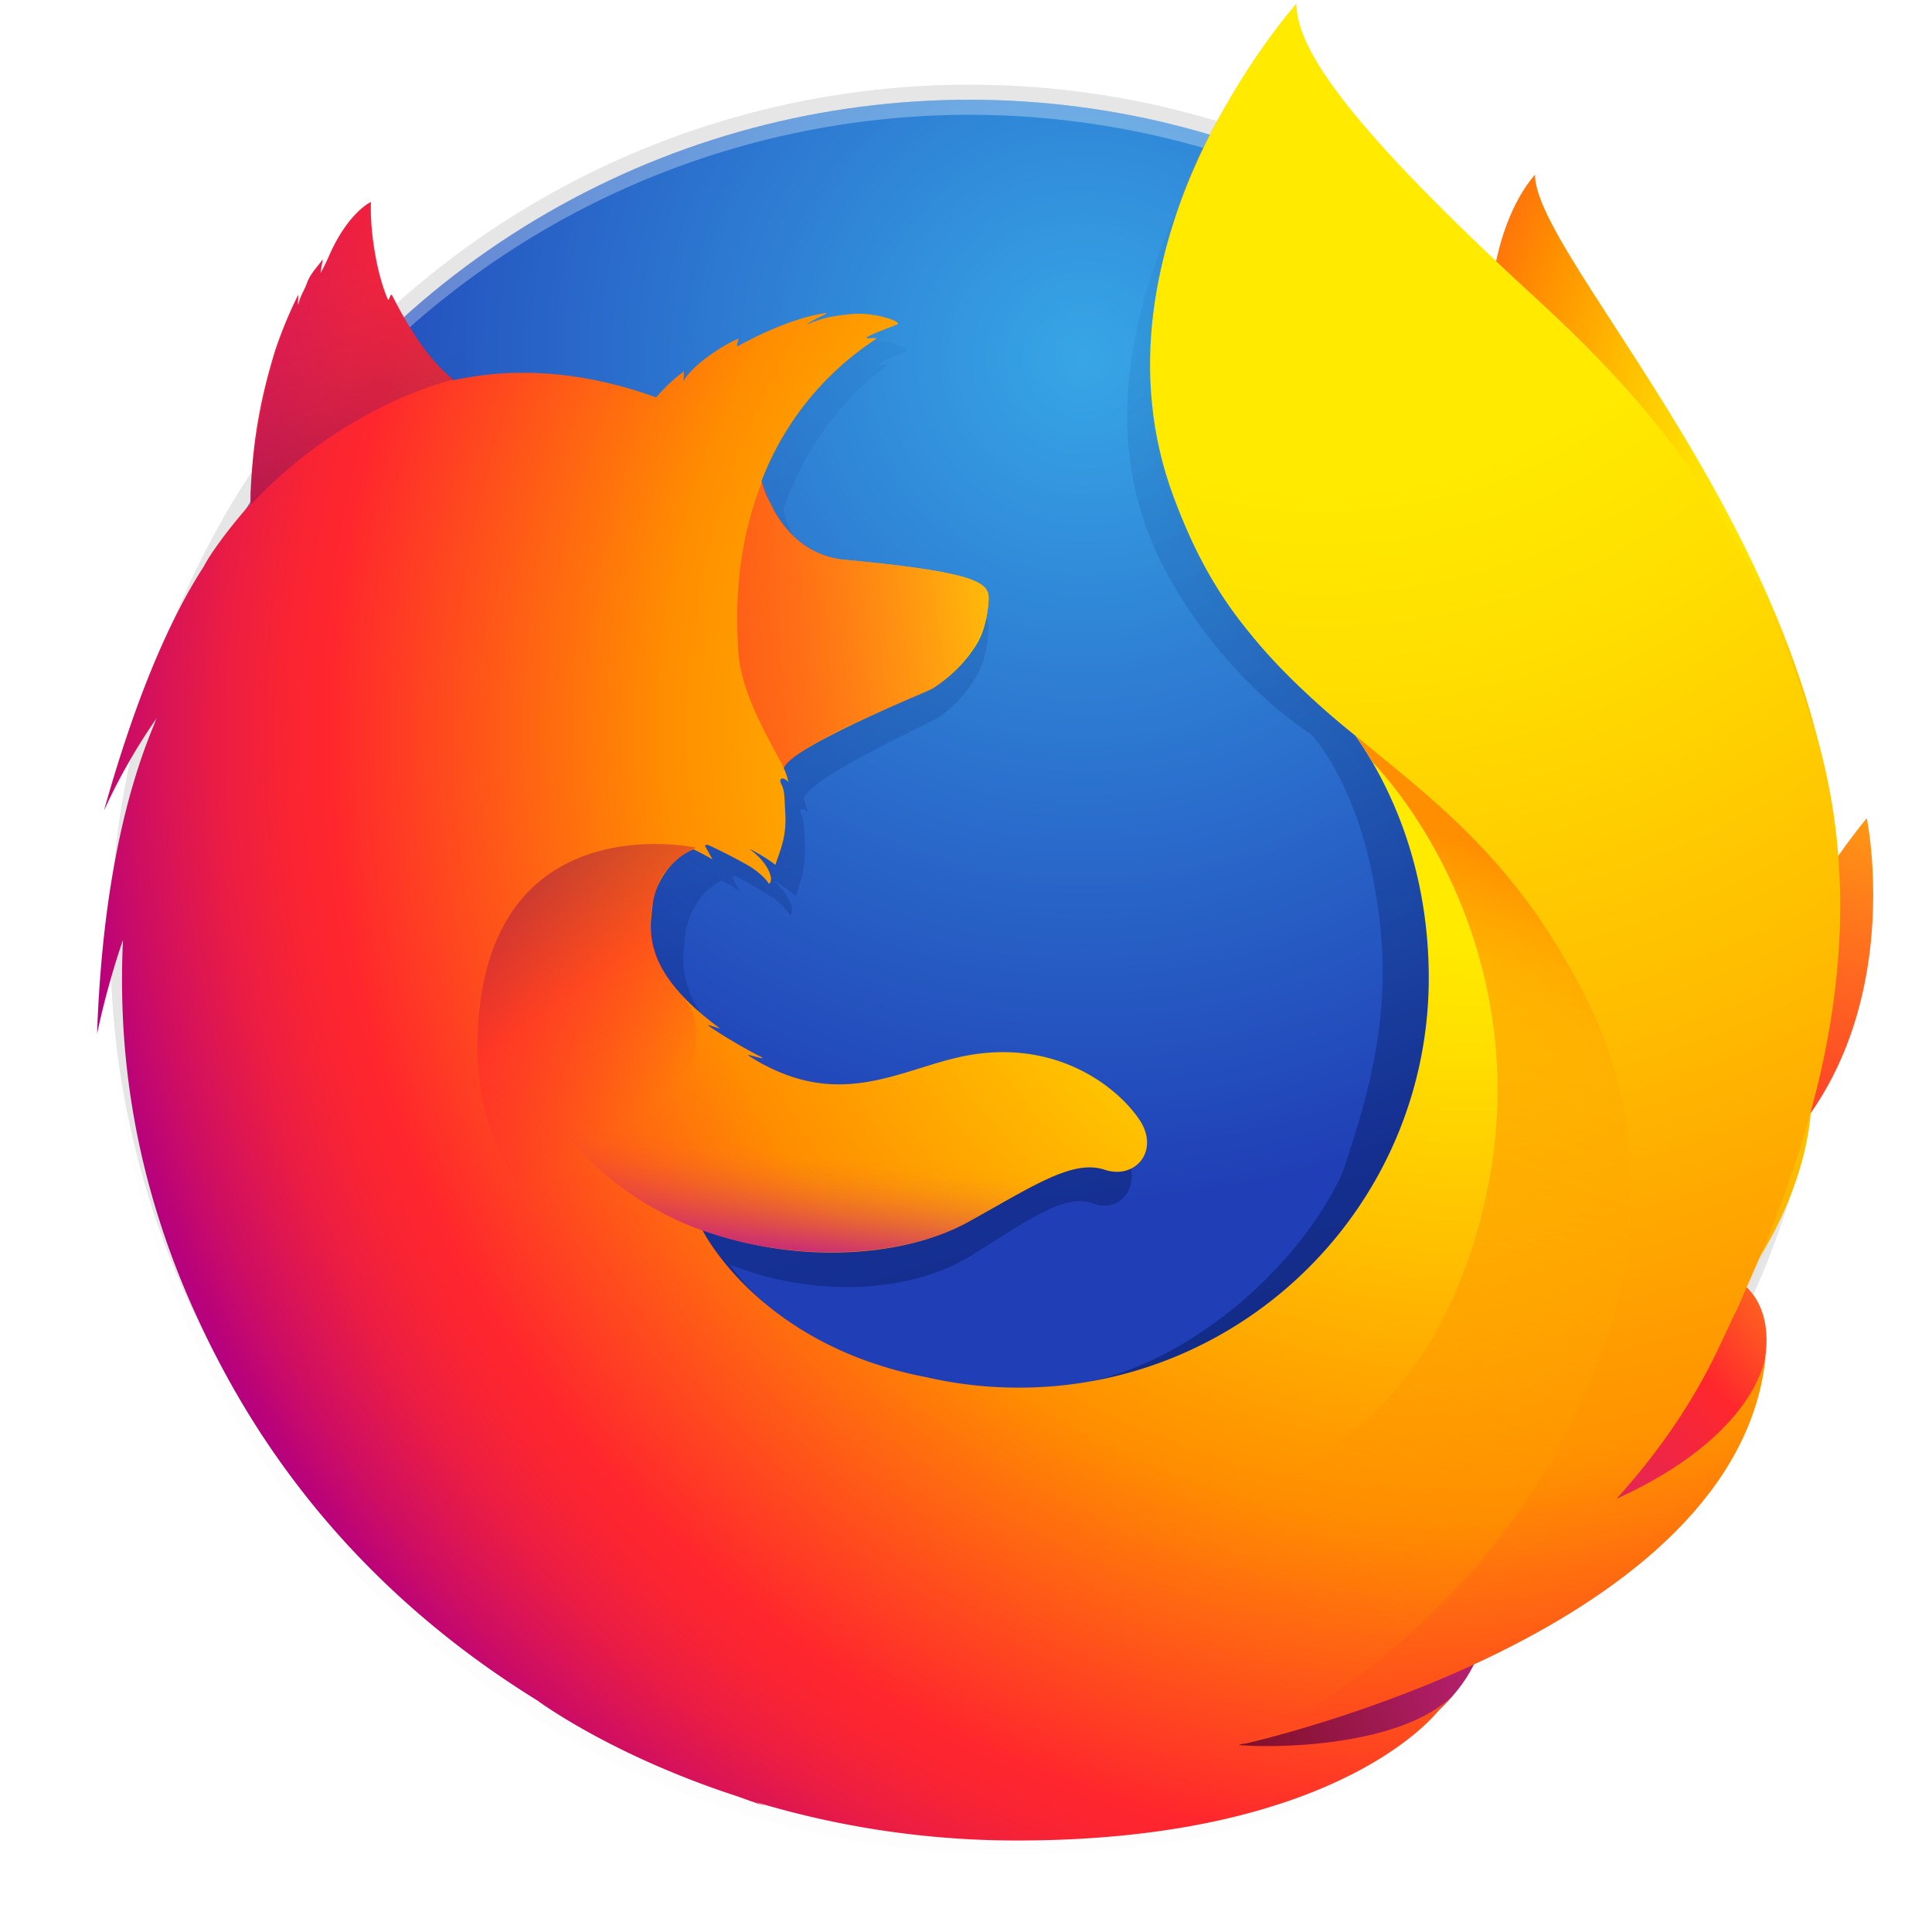 <?xml version="1.0" encoding="UTF-8" standalone="no"?>
<svg
   xmlns:osb="http://www.openswatchbook.org/uri/2009/osb"
   xmlns:dc="http://purl.org/dc/elements/1.1/"
   xmlns:cc="http://creativecommons.org/ns#"
   xmlns:rdf="http://www.w3.org/1999/02/22-rdf-syntax-ns#"
   xmlns:svg="http://www.w3.org/2000/svg"
   xmlns="http://www.w3.org/2000/svg"
   xmlns:xlink="http://www.w3.org/1999/xlink"
   xmlns:sodipodi="http://sodipodi.sourceforge.net/DTD/sodipodi-0.dtd"
   xmlns:inkscape="http://www.inkscape.org/namespaces/inkscape"
   width="256"
   height="256"
   version="1.1"
   id="svg194"
   sodipodi:docname="firefox.svg"
   inkscape:version="0.92.3 (2405546, 2018-03-11)">
  <sodipodi:namedview
     pagecolor="#ffffff"
     bordercolor="#666666"
     borderopacity="1"
     objecttolerance="10"
     gridtolerance="10"
     guidetolerance="10"
     inkscape:pageopacity="0"
     inkscape:pageshadow="2"
     inkscape:window-width="1920"
     inkscape:window-height="1009"
     id="namedview196"
     showgrid="false"
     inkscape:zoom="3.4362026"
     inkscape:cx="129.94552"
     inkscape:cy="157.40748"
     inkscape:window-x="0"
     inkscape:window-y="34"
     inkscape:window-maximized="1"
     inkscape:current-layer="g1216" />
  <defs
     id="defs166">
    <linearGradient
       id="linearGradient1000">
      <stop
         style="stop-color:#37a6e6"
         id="stop996"
         offset="0" />
      <stop
         style="stop-color:#203fb6;stop-opacity:1"
         id="stop998"
         offset="1" />
    </linearGradient>
    <linearGradient
       id="linearGradient5606"
       osb:paint="solid">
      <stop
         id="stop5608"
         offset="0"
         style="stop-color:#000000" />
    </linearGradient>
    <linearGradient
       id="linearGradient4526"
       osb:paint="solid">
      <stop
         id="stop4528"
         offset="0"
         style="stop-color:#ffffff" />
    </linearGradient>
    <linearGradient
       id="linearGradient3600-4"
       osb:paint="gradient">
      <stop
         id="stop3602-7"
         offset="0"
         style="stop-color:#f4f4f4" />
      <stop
         id="stop3604-6"
         offset="1"
         style="stop-color:#dbdbdb" />
    </linearGradient>
    <clipPath
       id="clipPath1094"
       clipPathUnits="userSpaceOnUse">
      <path
         style="fill:url(#linearGradient1098)"
         d="M 188.969,44 C 261.617,44 272,54.357 272,126.938 v 58.125 C 272,257.643 261.617,268 188.969,268 h -73.938 C 42.383,268 32,257.643 32,185.062 v -58.125 C 32,54.357 42.383,44 115.031,44 Z"
         id="path12" />
    </clipPath>
    <clipPath
       id="clipPath1100"
       clipPathUnits="userSpaceOnUse">
      <path
         style="fill:url(#linearGradient1104)"
         d="M 188.969,44 C 261.617,44 272,54.357 272,126.938 v 58.125 C 272,257.643 261.617,268 188.969,268 h -73.938 C 42.383,268 32,257.643 32,185.062 v -58.125 C 32,54.357 42.383,44 115.031,44 Z"
         id="path15" />
    </clipPath>
    <filter
       style="color-interpolation-filters:sRGB"
       id="filter11191"
       width="1.024"
       height="1.024"
       x="-.01"
       y="-.01">
      <feGaussianBlur
         id="feGaussianBlur11193"
         stdDeviation="1.12" />
    </filter>
    <filter
       style="color-interpolation-filters:sRGB"
       id="filter11210"
       width="1.096"
       height="1.096"
       x="-.05"
       y="-.05">
      <feGaussianBlur
         id="feGaussianBlur11212"
         stdDeviation="4.48" />
    </filter>
    <linearGradient
       id="linearGradient1490"
       x1="33.076"
       x2="91.624"
       y1="210.425"
       y2="262.805"
       gradientTransform="matrix(2.195,0,0,2.192,-10.837,-394.122)"
       gradientUnits="userSpaceOnUse"
       xlink:href="#linearGradient1488" />
    <linearGradient
       id="linearGradient1488">
      <stop
         style="stop-color:#ff8b00"
         id="stop1484"
         offset="0" />
      <stop
         style="stop-color:#ffda2c"
         id="stop1486"
         offset="1" />
    </linearGradient>
    <filter
       id="filter4460"
       width="1.026"
       height="1.023"
       x="-.01"
       y="-.01"
       style="color-interpolation-filters:sRGB">
      <feGaussianBlur
         id="feGaussianBlur7"
         stdDeviation="1.133" />
    </filter>
    <linearGradient
       id="linearGradient4413"
       x1="256"
       x2="256"
       y1="138"
       y2="375"
       gradientTransform="matrix(0.439,0,0,0.439,20.297,11.212)"
       gradientUnits="userSpaceOnUse">
      <stop
         style="stop-color:#000000;stop-opacity:0"
         id="stop10"
         offset="0" />
      <stop
         style="stop-color:#000000"
         id="stop12"
         offset=".505" />
      <stop
         style="stop-color:#000000;stop-opacity:0"
         id="stop14"
         offset="1" />
    </linearGradient>
    <radialGradient
       id="radialGradient1002"
       cx="143.989"
       cy="45.51"
       r="112"
       fx="143.989"
       fy="45.51"
       gradientUnits="userSpaceOnUse"
       xlink:href="#linearGradient1000"
       gradientTransform="matrix(0.998,0,0,0.998,-0.099,1.983)" />
    <radialGradient
       id="radial-gradient"
       cx="-14480.522"
       cy="-8329.079"
       r="450.875"
       fx="-14509.281"
       gradientTransform="matrix(0.762,0.034,-0.05,1.12,11560.893,10069.103)"
       gradientUnits="userSpaceOnUse">
      <stop
         id="stop2"
         offset=".045"
         stop-color="#ffea00" />
      <stop
         id="stop4"
         offset=".12"
         stop-color="#ffde00" />
      <stop
         id="stop6"
         offset=".254"
         stop-color="#ffbf00" />
      <stop
         id="stop8"
         offset=".429"
         stop-color="#ff8e00" />
      <stop
         id="stop10-3"
         offset=".769"
         stop-color="#ff272d" />
      <stop
         id="stop12-6"
         offset=".872"
         stop-color="#e0255a" />
      <stop
         id="stop14-7"
         offset=".953"
         stop-color="#cc2477" />
      <stop
         id="stop16"
         offset="1"
         stop-color="#c42482" />
    </radialGradient>
    <radialGradient
       id="radial-gradient-2"
       cx="-7529.669"
       cy="-7921.608"
       r="791.229"
       gradientTransform="matrix(1.225,0,0,1.225,9921.963,9899.103)"
       gradientUnits="userSpaceOnUse">
      <stop
         id="stop19"
         offset="0"
         stop-color="#00ccda" />
      <stop
         id="stop21"
         offset=".22"
         stop-color="#0083ff" />
      <stop
         id="stop23"
         offset=".261"
         stop-color="#007af9" />
      <stop
         id="stop25"
         offset=".33"
         stop-color="#0060e8" />
      <stop
         id="stop27"
         offset=".333"
         stop-color="#005fe7" />
      <stop
         id="stop29"
         offset=".438"
         stop-color="#2639ad" />
      <stop
         id="stop31"
         offset=".522"
         stop-color="#401e84" />
      <stop
         id="stop33"
         offset=".566"
         stop-color="#4a1475" />
    </radialGradient>
    <linearGradient
       id="linear-gradient"
       x1="575.669"
       x2="384.231"
       y1="731.188"
       y2="104.96"
       gradientUnits="userSpaceOnUse"
       gradientTransform="matrix(0.977,0,0,0.977,1215.447,354.07)">
      <stop
         id="stop36"
         offset="0"
         stop-color="#000f43"
         stop-opacity=".4" />
      <stop
         id="stop38"
         offset=".485"
         stop-color="#001962"
         stop-opacity=".173" />
      <stop
         id="stop40"
         offset="1"
         stop-color="#002079"
         stop-opacity="0" />
    </linearGradient>
    <radialGradient
       id="radial-gradient-3"
       cx="-8260.94"
       cy="-6516.556"
       r="266.886"
       gradientTransform="matrix(1.219,0.123,-0.123,1.219,10296.265,9597.23)"
       gradientUnits="userSpaceOnUse">
      <stop
         id="stop43"
         offset=".003"
         stop-color="#ffea00" />
      <stop
         id="stop45"
         offset=".497"
         stop-color="#ff272d" />
      <stop
         id="stop47"
         offset="1"
         stop-color="#c42482" />
    </radialGradient>
    <radialGradient
       id="radial-gradient-4"
       cx="-8285.087"
       cy="-6772.468"
       r="445.678"
       gradientTransform="matrix(1.219,0.123,-0.123,1.219,10296.265,9597.23)"
       gradientUnits="userSpaceOnUse">
      <stop
         id="stop50"
         offset=".003"
         stop-color="#ffe900" />
      <stop
         id="stop52"
         offset=".157"
         stop-color="#ffaf0e" />
      <stop
         id="stop54"
         offset=".316"
         stop-color="#ff7a1b" />
      <stop
         id="stop56"
         offset=".472"
         stop-color="#ff4e26" />
      <stop
         id="stop58"
         offset=".621"
         stop-color="#ff2c2e" />
      <stop
         id="stop60"
         offset=".762"
         stop-color="#ff1434" />
      <stop
         id="stop62"
         offset=".892"
         stop-color="#ff0538" />
      <stop
         id="stop64"
         offset="1"
         stop-color="#ff0039" />
    </radialGradient>
    <radialGradient
       id="radial-gradient-5"
       cx="-8222.051"
       cy="-6359.332"
       r="408.958"
       gradientTransform="matrix(1.219,0.123,-0.123,1.219,10296.265,9597.23)"
       gradientUnits="userSpaceOnUse">
      <stop
         id="stop67"
         offset=".003"
         stop-color="#ff272d" />
      <stop
         id="stop69"
         offset=".497"
         stop-color="#c42482" />
      <stop
         id="stop71"
         offset=".986"
         stop-color="#620700" />
    </radialGradient>
    <radialGradient
       id="radial-gradient-6"
       cx="750.189"
       cy="396.041"
       r="782.18"
       fx="778.167"
       fy="382.212"
       gradientUnits="userSpaceOnUse">
      <stop
         id="stop74"
         offset=".156"
         stop-color="#ffea00" />
      <stop
         id="stop76"
         offset=".231"
         stop-color="#ffde00" />
      <stop
         id="stop78"
         offset=".365"
         stop-color="#ffbf00" />
      <stop
         id="stop80"
         offset=".541"
         stop-color="#ff8e00" />
      <stop
         id="stop82"
         offset=".763"
         stop-color="#ff272d" />
      <stop
         id="stop84"
         offset=".796"
         stop-color="#f92433" />
      <stop
         id="stop86"
         offset=".841"
         stop-color="#e91c45" />
      <stop
         id="stop88"
         offset=".893"
         stop-color="#cf0e62" />
      <stop
         id="stop90"
         offset=".935"
         stop-color="#b5007f" />
    </radialGradient>
    <radialGradient
       id="radial-gradient-7"
       cx="691.339"
       cy="3.289"
       r="923.615"
       gradientUnits="userSpaceOnUse">
      <stop
         id="stop93"
         offset=".279"
         stop-color="#ffea00" />
      <stop
         id="stop95"
         offset=".402"
         stop-color="#fd0" />
      <stop
         id="stop97"
         offset=".63"
         stop-color="#ffba00" />
      <stop
         id="stop99"
         offset=".856"
         stop-color="#ff9100" />
      <stop
         id="stop101"
         offset=".933"
         stop-color="#ff6711" />
      <stop
         id="stop103"
         offset=".994"
         stop-color="#ff4a1d" />
    </radialGradient>
    <linearGradient
       id="linear-gradient-2"
       x1="-8944.65"
       x2="-8660.289"
       y1="-6677.742"
       y2="-6750.226"
       gradientTransform="matrix(1.191,0.12,-0.12,1.191,11272.458,9728.289)"
       gradientUnits="userSpaceOnUse">
      <stop
         id="stop106"
         offset="0"
         stop-color="#c42482"
         stop-opacity=".5" />
      <stop
         id="stop108"
         offset=".474"
         stop-color="#ff272d"
         stop-opacity=".5" />
      <stop
         id="stop110"
         offset=".486"
         stop-color="#ff2c2c"
         stop-opacity=".513" />
      <stop
         id="stop112"
         offset=".675"
         stop-color="#ff7a1a"
         stop-opacity=".72" />
      <stop
         id="stop114"
         offset=".829"
         stop-color="#ffb20d"
         stop-opacity=".871" />
      <stop
         id="stop116"
         offset=".942"
         stop-color="#ffd605"
         stop-opacity=".964" />
      <stop
         id="stop118"
         offset="1"
         stop-color="#ffe302" />
    </linearGradient>
    <linearGradient
       id="linear-gradient-3"
       x1="245.347"
       x2="190.775"
       y1="-1082.012"
       y2="-1221.859"
       gradientTransform="matrix(0.972,0.098,-0.098,0.972,1045.787,1637.479)"
       gradientUnits="userSpaceOnUse">
      <stop
         id="stop121"
         offset="0"
         stop-color="#891551"
         stop-opacity=".6" />
      <stop
         id="stop123"
         offset="1"
         stop-color="#c42482"
         stop-opacity="0" />
    </linearGradient>
    <linearGradient
       id="linear-gradient-4"
       x1="22.04"
       x2="116.148"
       y1="718.827"
       y2="825.714"
       gradientTransform="matrix(0.972,0.098,-0.098,0.972,1513.788,113.326)"
       gradientUnits="userSpaceOnUse">
      <stop
         id="stop126"
         offset=".005"
         stop-color="#891551"
         stop-opacity=".5" />
      <stop
         id="stop128"
         offset=".484"
         stop-color="#ff272d"
         stop-opacity=".5" />
      <stop
         id="stop130"
         offset="1"
         stop-color="#ff272d"
         stop-opacity="0" />
    </linearGradient>
    <linearGradient
       id="linear-gradient-5"
       x1="200.104"
       x2="200.171"
       y1="904.616"
       y2="829.835"
       gradientTransform="matrix(0.972,0.098,-0.098,0.972,1513.788,113.326)"
       gradientUnits="userSpaceOnUse">
      <stop
         id="stop133"
         offset="0"
         stop-color="#c42482" />
      <stop
         id="stop135"
         offset=".083"
         stop-color="#c42482"
         stop-opacity=".81" />
      <stop
         id="stop137"
         offset=".206"
         stop-color="#c42482"
         stop-opacity=".565" />
      <stop
         id="stop139"
         offset=".328"
         stop-color="#c42482"
         stop-opacity=".362" />
      <stop
         id="stop141"
         offset=".447"
         stop-color="#c42482"
         stop-opacity=".204" />
      <stop
         id="stop143"
         offset=".562"
         stop-color="#c42482"
         stop-opacity=".091" />
      <stop
         id="stop145"
         offset=".673"
         stop-color="#c42482"
         stop-opacity=".023" />
      <stop
         id="stop147"
         offset=".773"
         stop-color="#c42482"
         stop-opacity="0" />
    </linearGradient>
    <linearGradient
       id="linear-gradient-6"
       x1="655.531"
       x2="961.187"
       y1="38.12"
       y2="721.615"
       gradientUnits="userSpaceOnUse"
       gradientTransform="translate(1198.741,-10.776)">
      <stop
         id="stop150"
         offset="0"
         stop-color="#fff14f" />
      <stop
         id="stop152"
         offset=".268"
         stop-color="#ffee4c" />
      <stop
         id="stop154"
         offset=".452"
         stop-color="#ffe643" />
      <stop
         id="stop156"
         offset=".612"
         stop-color="#ffd834" />
      <stop
         id="stop158"
         offset=".757"
         stop-color="#ffc41e" />
      <stop
         id="stop160"
         offset=".892"
         stop-color="#ffab02" />
      <stop
         id="stop162"
         offset=".902"
         stop-color="#ffa900" />
      <stop
         id="stop164"
         offset=".949"
         stop-color="#ffa000" />
      <stop
         id="stop166"
         offset="1"
         stop-color="#ff9100" />
    </linearGradient>
    <linearGradient
       id="linear-gradient-7"
       x1="715.885"
       x2="571.098"
       y1="431.21"
       y2="819.96"
       gradientUnits="userSpaceOnUse"
       gradientTransform="matrix(0.977,0,0,0.977,1215.447,354.07)">
      <stop
         id="stop169"
         offset="0"
         stop-color="#ff8e00" />
      <stop
         id="stop171"
         offset=".04"
         stop-color="#ff8e00"
         stop-opacity=".858" />
      <stop
         id="stop173"
         offset=".084"
         stop-color="#ff8e00"
         stop-opacity=".729" />
      <stop
         id="stop175"
         offset=".13"
         stop-color="#ff8e00"
         stop-opacity=".628" />
      <stop
         id="stop177"
         offset=".178"
         stop-color="#ff8e00"
         stop-opacity=".557" />
      <stop
         id="stop179"
         offset=".227"
         stop-color="#ff8e00"
         stop-opacity=".514" />
      <stop
         id="stop181"
         offset=".282"
         stop-color="#ff8e00"
         stop-opacity=".5" />
      <stop
         id="stop183"
         offset=".389"
         stop-color="#ff8e00"
         stop-opacity=".478" />
      <stop
         id="stop185"
         offset=".524"
         stop-color="#ff8e00"
         stop-opacity=".416" />
      <stop
         id="stop187"
         offset=".676"
         stop-color="#ff8e00"
         stop-opacity=".314" />
      <stop
         id="stop189"
         offset=".838"
         stop-color="#ff8e00"
         stop-opacity=".172" />
      <stop
         id="stop191"
         offset="1"
         stop-color="#ff8e00"
         stop-opacity="0" />
    </linearGradient>
    <radialGradient
       id="radial-gradient-36"
       cx="-14480.522"
       cy="-8329.079"
       r="450.875"
       fx="-14509.281"
       gradientTransform="matrix(0.186,0.008,-0.012,0.273,3140.567,2265.58)"
       gradientUnits="userSpaceOnUse">
      <stop
         id="stop2-7"
         offset=".045"
         stop-color="#ffea00" />
      <stop
         id="stop4-5"
         offset=".12"
         stop-color="#ffde00" />
      <stop
         id="stop6-3"
         offset=".254"
         stop-color="#ffbf00" />
      <stop
         id="stop8-5"
         offset=".429"
         stop-color="#ff8e00" />
      <stop
         id="stop10-6"
         offset=".769"
         stop-color="#ff272d" />
      <stop
         id="stop12-2"
         offset=".872"
         stop-color="#e0255a" />
      <stop
         id="stop14-9"
         offset=".953"
         stop-color="#cc2477" />
      <stop
         id="stop16-1"
         offset="1"
         stop-color="#c42482" />
    </radialGradient>
    <linearGradient
       id="linear-gradient-27"
       x1="575.669"
       x2="384.231"
       y1="731.188"
       y2="104.96"
       gradientTransform="matrix(0.244,0,0,0.244,345.711,-222.741)"
       gradientUnits="userSpaceOnUse">
      <stop
         id="stop36-0"
         offset="0"
         stop-color="#000f43"
         stop-opacity=".4" />
      <stop
         id="stop38-9"
         offset=".485"
         stop-color="#001962"
         stop-opacity=".173" />
      <stop
         id="stop40-3"
         offset="1"
         stop-color="#002079"
         stop-opacity="0" />
    </linearGradient>
    <radialGradient
       id="radial-gradient-6-6"
       cx="750.189"
       cy="396.041"
       r="782.18"
       fx="778.167"
       fy="382.212"
       gradientTransform="matrix(0.244,0,0,0.244,394.579,-197.518)"
       gradientUnits="userSpaceOnUse">
      <stop
         id="stop74-0"
         offset=".156"
         stop-color="#ffea00" />
      <stop
         id="stop76-6"
         offset=".231"
         stop-color="#ffde00" />
      <stop
         id="stop78-2"
         offset=".365"
         stop-color="#ffbf00" />
      <stop
         id="stop80-6"
         offset=".541"
         stop-color="#ff8e00" />
      <stop
         id="stop82-1"
         offset=".763"
         stop-color="#ff272d" />
      <stop
         id="stop84-8"
         offset=".796"
         stop-color="#f92433" />
      <stop
         id="stop86-7"
         offset=".841"
         stop-color="#e91c45" />
      <stop
         id="stop88-9"
         offset=".893"
         stop-color="#cf0e62" />
      <stop
         id="stop90-2"
         offset=".935"
         stop-color="#b5007f" />
    </radialGradient>
    <radialGradient
       id="radial-gradient-7-0"
       cx="691.339"
       cy="3.289"
       r="923.615"
       gradientTransform="matrix(0.244,0,0,0.244,497.046,-268.457)"
       gradientUnits="userSpaceOnUse">
      <stop
         id="stop93-2"
         offset=".279"
         stop-color="#ffea00" />
      <stop
         id="stop95-3"
         offset=".402"
         stop-color="#fd0" />
      <stop
         id="stop97-7"
         offset=".63"
         stop-color="#ffba00" />
      <stop
         id="stop99-5"
         offset=".856"
         stop-color="#ff9100" />
      <stop
         id="stop101-9"
         offset=".933"
         stop-color="#ff6711" />
      <stop
         id="stop103-2"
         offset=".994"
         stop-color="#ff4a1d" />
    </radialGradient>
    <filter
       inkscape:collect="always"
       style="color-interpolation-filters:sRGB"
       id="filter1044"
       x="-0.045"
       width="1.09"
       y="-0.051"
       height="1.103">
      <feGaussianBlur
         inkscape:collect="always"
         stdDeviation="4.333"
         id="feGaussianBlur1046" />
    </filter>
    <radialGradient
       gradientUnits="userSpaceOnUse"
       gradientTransform="matrix(0.744,0.033,-0.049,1.094,12507.7,10189.198)"
       r="450.875"
       fx="-14509.281"
       cy="-8329.079"
       cx="-14480.522"
       id="radial-gradient-367">
      <stop
         id="stop993"
         stop-color="#ffea00"
         offset="0.045" />
      <stop
         id="stop995"
         stop-color="#ffde00"
         offset="0.12" />
      <stop
         id="stop997"
         stop-color="#ffbf00"
         offset="0.254" />
      <stop
         id="stop999"
         stop-color="#ff8e00"
         offset="0.429" />
      <stop
         id="stop1001"
         stop-color="#ff272d"
         offset="0.769" />
      <stop
         id="stop1003"
         stop-color="#e0255a"
         offset="0.872" />
      <stop
         id="stop1005"
         stop-color="#cc2477"
         offset="0.953" />
      <stop
         id="stop1007"
         stop-color="#c42482"
         offset="1" />
    </radialGradient>
    <radialGradient
       gradientUnits="userSpaceOnUse"
       gradientTransform="matrix(1.225,0,0,1.225,9921.963,9899.103)"
       r="791.229"
       cy="-7921.608"
       cx="-7529.669"
       id="radial-gradient-2-5">
      <stop
         id="stop1010"
         stop-color="#00ccda"
         offset="0" />
      <stop
         id="stop1012"
         stop-color="#0083ff"
         offset="0.22" />
      <stop
         id="stop1014"
         stop-color="#007af9"
         offset="0.261" />
      <stop
         id="stop1016"
         stop-color="#0060e8"
         offset="0.33" />
      <stop
         id="stop1018"
         stop-color="#005fe7"
         offset="0.333" />
      <stop
         id="stop1020"
         stop-color="#2639ad"
         offset="0.438" />
      <stop
         id="stop1022"
         stop-color="#401e84"
         offset="0.522" />
      <stop
         id="stop1024"
         stop-color="#4a1475"
         offset="0.566" />
    </radialGradient>
    <radialGradient
       gradientUnits="userSpaceOnUse"
       gradientTransform="matrix(1.191,0.12,-0.12,1.191,11272.458,9728.289)"
       r="266.886"
       cy="-6516.556"
       cx="-8260.94"
       id="radial-gradient-3-3">
      <stop
         id="stop1034"
         stop-color="#ffea00"
         offset="0.003" />
      <stop
         id="stop1036"
         stop-color="#ff272d"
         offset="0.497" />
      <stop
         id="stop1038"
         stop-color="#c42482"
         offset="1" />
    </radialGradient>
    <radialGradient
       gradientUnits="userSpaceOnUse"
       gradientTransform="matrix(1.191,0.12,-0.12,1.191,11272.458,9728.289)"
       r="445.678"
       cy="-6772.468"
       cx="-8285.087"
       id="radial-gradient-4-5">
      <stop
         id="stop1041"
         stop-color="#ffe900"
         offset="0.003" />
      <stop
         id="stop1043"
         stop-color="#ffaf0e"
         offset="0.157" />
      <stop
         id="stop1045"
         stop-color="#ff7a1b"
         offset="0.316" />
      <stop
         id="stop1047"
         stop-color="#ff4e26"
         offset="0.472" />
      <stop
         id="stop1049"
         stop-color="#ff2c2e"
         offset="0.621" />
      <stop
         id="stop1051"
         stop-color="#ff1434"
         offset="0.762" />
      <stop
         id="stop1053"
         stop-color="#ff0538"
         offset="0.892" />
      <stop
         id="stop1055"
         stop-color="#ff0039"
         offset="1" />
    </radialGradient>
    <radialGradient
       gradientUnits="userSpaceOnUse"
       gradientTransform="matrix(1.191,0.12,-0.12,1.191,11272.458,9728.289)"
       r="408.958"
       cy="-6359.332"
       cx="-8222.051"
       id="radial-gradient-5-6">
      <stop
         id="stop1058"
         stop-color="#ff272d"
         offset="0.003" />
      <stop
         id="stop1060"
         stop-color="#c42482"
         offset="0.497" />
      <stop
         id="stop1062"
         stop-color="#620700"
         offset="0.986" />
    </radialGradient>
    <radialGradient
       gradientUnits="userSpaceOnUse"
       r="782.18"
       fy="382.212"
       fx="778.167"
       cy="396.041"
       cx="750.189"
       id="radial-gradient-6-2"
       gradientTransform="matrix(0.977,0,0,0.977,1215.447,354.07)">
      <stop
         id="stop1065"
         stop-color="#ffea00"
         offset="0.156" />
      <stop
         id="stop1067"
         stop-color="#ffde00"
         offset="0.231" />
      <stop
         id="stop1069"
         stop-color="#ffbf00"
         offset="0.365" />
      <stop
         id="stop1071"
         stop-color="#ff8e00"
         offset="0.541" />
      <stop
         id="stop1073"
         stop-color="#ff272d"
         offset="0.763" />
      <stop
         id="stop1075"
         stop-color="#f92433"
         offset="0.796" />
      <stop
         id="stop1077"
         stop-color="#e91c45"
         offset="0.841" />
      <stop
         id="stop1079"
         stop-color="#cf0e62"
         offset="0.893" />
      <stop
         id="stop1081"
         stop-color="#b5007f"
         offset="0.935" />
    </radialGradient>
    <radialGradient
       gradientUnits="userSpaceOnUse"
       r="923.615"
       cy="3.289"
       cx="691.339"
       id="radial-gradient-7-9"
       gradientTransform="matrix(0.977,0,0,0.977,1215.447,354.07)">
      <stop
         id="stop1084"
         stop-color="#ffea00"
         offset="0.279" />
      <stop
         id="stop1086"
         stop-color="#fd0"
         offset="0.402" />
      <stop
         id="stop1088"
         stop-color="#ffba00"
         offset="0.63" />
      <stop
         id="stop1090"
         stop-color="#ff9100"
         offset="0.856" />
      <stop
         id="stop1092"
         stop-color="#ff6711"
         offset="0.933" />
      <stop
         id="stop1094"
         stop-color="#ff4a1d"
         offset="0.994" />
    </radialGradient>
  </defs>
  <ellipse
     style="opacity:0.1;filter:url(#filter11210)"
     cx="128.752"
     cy="128.836"
     id="circle168"
     rx="112"
     ry="112"
     transform="matrix(0.998,0,0,0.998,-0.099,0.398)" />
  <ellipse
     style="opacity:0.1;filter:url(#filter11191)"
     cx="128.752"
     cy="126.836"
     id="circle170"
     rx="112"
     ry="112"
     transform="matrix(0.998,0,0,0.998,-0.099,0.398)" />
  <ellipse
     style="opacity:0.1;stroke-width:0.998"
     cx="128.453"
     cy="125.04"
     id="circle172"
     rx="113.823"
     ry="113.823" />
  <ellipse
     style="fill:url(#radialGradient1002);stroke-width:0.998"
     cx="128.453"
     cy="125.04"
     id="circle174"
     rx="111.826"
     ry="111.826" />
  <path
     style="opacity:0.3;fill:#ffffff;stroke-width:0.998"
     d="M 128.453,13.214 A 111.826,111.826 0 0 0 16.627,125.04 111.826,111.826 0 0 0 16.668,126.208 111.826,111.826 0 0 1 128.453,15.211 111.826,111.826 0 0 1 240.238,125.869 111.826,111.826 0 0 0 240.279,125.04 111.826,111.826 0 0 0 128.453,13.214 Z"
     id="path176"
     inkscape:connector-curvature="0" />
  <path
     style="opacity:0.2;stroke-width:0.998"
     d="M 128.453,236.866 A 111.826,111.826 0 0 1 16.627,125.04 a 111.826,111.826 0 0 1 0.041,-1.168 111.826,111.826 0 0 0 111.785,110.997 111.826,111.826 0 0 0 111.785,-110.658 111.826,111.826 0 0 1 0.041,0.829 111.826,111.826 0 0 1 -111.826,111.826 z"
     id="path178"
     inkscape:connector-curvature="0" />
  <g
     transform="matrix(1.017,0,0,1.017,17.155,17.61)"
     id="g192">
    <path
       style="opacity:0.1;fill:#272727;fill-opacity:1;stroke-width:1.017;filter:url(#filter1044)"
       d="m 115.986,41.533 c -0.781,0.314 -1.516,0.626 -1.723,0.795 -0.397,0.324 1.588,-0.082 1.191,0.242 a 39.295,39.295 0 0 0 -15.195,18.861 13.169,13.169 0 0 0 0.363,1.174 39.295,39.295 0 0 1 14.832,-18.035 c 0.397,-0.324 -1.588,0.082 -1.191,-0.242 0.463,-0.378 3.487,-1.469 4.059,-1.715 0.409,-0.172 -0.703,-0.72 -2.336,-1.08 z M 152,46.199 c -0.295,13.769 5.069,27.5 12.5,36.635 a 94.566,94.566 0 0 0 14.629,14.383 v -0.006 c 6.095,8.754 9.529,19.491 9.744,31.057 0.004,-0.282 0.021,-0.561 0.021,-0.844 0,-12.007 -3.467,-23.168 -9.766,-32.213 v 0.006 A 94.566,94.566 0 0 1 164.5,80.834 C 157.429,72.142 152.234,59.287 152,46.199 Z m -21.668,32.086 c -0.278,2.423 -0.958,4.103 -1.826,5.344 a 17.435,17.435 0 0 1 -5.252,5.115 c -1.299,0.84 -19.144,8.026 -20.029,10.789 l -0.006,0.061 a 7.448,7.448 0 0 1 0.471,1.273 c 2.927,-3.104 18.359,-9.343 19.564,-10.123 a 17.435,17.435 0 0 0 5.252,-5.115 c 0.992,-1.417 1.738,-3.406 1.92,-6.422 0.015,-0.322 -0.003,-0.628 -0.094,-0.922 z M 19.996,92.805 a 79.137,79.137 0 0 0 -5.713,9.766 c -0.456,1.498 -0.91,3.013 -1.363,4.629 a 79.137,79.137 0 0 1 5.07,-9.258 c 0.653,-1.882 1.327,-3.592 2.006,-5.137 z m 83.113,8.141 c -0.324,-0.04 -0.478,0.258 -0.223,0.738 0.218,0.427 0.316,0.797 0.375,1.309 0.168,0.064 0.362,0.194 0.564,0.422 a 7.448,7.448 0 0 0 -0.607,-1.82 l 0.006,-0.061 c 0.042,-0.131 0.135,-0.275 0.25,-0.426 -0.133,-0.09 -0.26,-0.149 -0.365,-0.162 z m 0.293,6.357 c -0.157,2.217 -0.857,3.693 -1.291,5.105 a 22.528,22.528 0 0 0 -3.256,-2.027 l -0.121,-0.012 c 1.922,1.407 2.51,2.8 2.648,3.238 0.047,0.134 0.081,0.256 0.104,0.365 a 22.528,22.528 0 0 1 0,0.002 22.528,22.528 0 0 1 0.625,0.434 c 0.542,-1.766 1.517,-3.61 1.303,-6.908 -0.005,-0.094 -0.007,-0.109 -0.012,-0.197 z m -10.312,2.438 c -0.125,0.048 -0.245,0.036 -0.371,0.084 0.36,0.643 1.025,1.863 1.025,1.863 0,0 -0.973,-0.584 -2.535,-1.348 -3.235,1.374 -5.154,4.761 -5.42,7.404 -0.11,1.09 -0.317,2.399 -0.18,3.936 0.05,-0.699 0.122,-1.359 0.18,-1.936 0.266,-2.643 2.185,-6.031 5.42,-7.404 1.562,0.764 2.535,1.348 2.535,1.348 0,0 -0.665,-1.22 -1.025,-1.863 0.126,-0.048 0.246,-0.036 0.371,-0.084 1.28,0.553 4.111,1.991 5.602,2.869 1.941,1.227 2.559,2.32 2.559,2.32 0,0 0.511,-0.253 0.133,-1.322 -0.082,-0.259 -0.328,-0.854 -0.906,-1.586 -0.402,-0.402 -0.952,-0.885 -1.785,-1.412 -1.49,-0.878 -4.322,-2.316 -5.602,-2.869 z m 149.68,10.139 c -0.064,6.774 -0.99,14.144 -3.109,24.73 0,0.202 -0.049,9.005 -6.889,20.045 -1.126,1.903 -2.4,6.16 -3.342,7.49 -1.938,2.706 -2.748,6.734 -5.344,9.309 a 170.848,170.848 0 0 1 -10.51,15.482 c 0.693,-0.324 1.373,-0.661 2.055,-0.996 a 170.848,170.848 0 0 0 8.455,-12.486 c 2.595,-2.575 3.406,-6.602 5.344,-9.309 0.942,-1.33 2.216,-5.587 3.342,-7.49 6.839,-11.04 6.889,-19.843 6.889,-20.045 2.329,-11.634 3.226,-19.387 3.109,-26.73 z m -227.33,2.506 a 108.739,108.739 0 0 0 -3.332,12.051 C 12.07,135.232 12.029,136.022 12,136.842 a 108.739,108.739 0 0 1 3.359,-12.217 c 0.021,-0.755 0.045,-1.504 0.08,-2.24 z m -0.113,6.289 c -0.12,12.785 1.939,28.093 9.648,45.152 5.101,11.18 16.842,33.886 45.531,51.604 l -0.002,0.002 c 0,0 9.758,7.264 26.535,12.709 1.24,0.45 2.498,0.894 3.779,1.324 -0.402,-0.162 -0.792,-0.334 -1.17,-0.51 a 120.235,120.235 0 0 0 34.418,5.059 c 43.439,0.037 56.25,-17.408 56.25,-17.408 0,0 -0.045,0.034 -0.127,0.094 0.613,-0.577 1.204,-1.176 1.771,-1.799 -1.478,1.396 -3.381,2.495 -5.49,3.381 -6.423,5.113 -21.782,13.758 -52.404,13.732 a 120.235,120.235 0 0 1 -34.418,-5.059 c 0.378,0.176 0.768,0.347 1.17,0.51 -1.282,-0.43 -2.539,-0.874 -3.779,-1.324 -16.777,-5.445 -26.535,-12.709 -26.535,-12.709 l 0.002,-0.002 C 41.816,205.712 30.075,183.006 24.975,171.826 17.663,155.648 15.435,141.045 15.326,128.674 Z m 136.021,21.6 c -0.537,2.181 -2.853,3.527 -5.529,2.635 -4.231,-1.396 -9.444,2.145 -18.061,6.922 -8.55,4.723 -22.612,5.677 -35.328,1.121 0,0 0.516,1.007 1.578,2.52 12.288,3.936 25.551,2.888 33.75,-1.641 8.617,-4.777 13.829,-8.318 18.061,-6.922 3.427,1.142 6.272,-1.379 5.529,-4.635 z m 82.084,30.494 c -0.203,0.631 -0.836,2.102 -1.281,3.055 -0.04,0.085 -0.088,0.165 -0.129,0.25 -1.976,6.102 -5.922,13.724 -15.656,21.5 a 86.591,86.591 0 0 1 -17.424,10.908 c -0.313,0.152 -0.618,0.287 -0.928,0.432 -0.17,0.077 -0.341,0.158 -0.51,0.232 -1.561,0.709 -3.088,1.341 -4.582,1.895 -12.766,4.888 -19.331,7.366 -29.305,10.295 1.517,0.121 3.701,0.181 6.211,0.092 6.959,-2.235 13.151,-4.58 23.094,-8.387 1.494,-0.554 3.021,-1.185 4.582,-1.895 0.169,-0.074 0.34,-0.155 0.51,-0.232 0.31,-0.144 0.615,-0.28 0.928,-0.432 a 86.591,86.591 0 0 0 17.424,-10.908 c 12.82,-10.241 15.608,-20.223 17.066,-26.805 z"
       transform="matrix(0.982,0,0,0.982,-16.972,-15.37)"
       id="path1022"
       inkscape:connector-curvature="0" />
    <g
       id="g1216"
       transform="matrix(0.249,0,0,0.249,-315.378,-105.49)">
      <path
         id="path1189"
         style="fill:url(#radial-gradient-367);stroke-width:0.977"
         d="m 2002.02,445.454 c -23.39,27.236 -34.284,88.533 -10.567,150.672 23.718,62.139 60.071,48.643 82.732,112.008 29.912,83.611 15.989,195.928 15.989,195.928 0,0 35.959,104.132 61.016,-6.479 55.464,-207.76 -149.17,-400.967 -149.17,-452.129 z"
         inkscape:connector-curvature="0" />
      <path
         id="path1192"
         style="fill:url(#linear-gradient);stroke-width:0.977"
         d="m 2041.471,1140.986 a 241.151,241.151 0 0 1 -29.423,17.761 687.641,687.641 0 0 0 37.41,-61.498 c 9.24,-10.227 17.705,-20.168 24.603,-30.917 3.357,-5.281 7.143,-11.798 11.151,-19.358 24.342,-43.857 51.182,-114.831 51.943,-187.734 v -0.176 c 0.018,-1.794 0.028,-3.59 0.014,-5.387 a 251.614,251.614 0 0 0 -5.579,-54.453 c 0.195,1.398 0.367,2.795 0.543,4.191 -0.216,-1.074 -0.398,-2.161 -0.629,-3.237 0.357,1.987 0.645,3.907 0.953,5.844 4.976,42.213 1.432,83.388 -16.294,113.744 -0.279,0.443 -0.567,0.859 -0.849,1.292 9.191,-46.136 12.266,-97.078 2.039,-148.077 0,0 -4.09,-24.793 -34.554,-100.061 -17.535,-43.322 -48.675,-78.84 -76.188,-104.716 -24.116,-29.836 -46.019,-49.859 -58.093,-62.571 -25.221,-26.557 -35.792,-46.464 -40.132,-59.453 -3.764,-1.887 -51.9,-48.65 -55.724,-50.431 -21.011,32.577 -87.09,134.476 -55.657,229.682 14.245,43.146 50.271,87.925 87.974,113.047 1.656,1.891 22.435,24.46 32.317,75.364 10.203,52.591 4.839,93.628 -16.162,154.312 -24.698,53.238 -87.974,105.869 -147.222,111.253 -126.663,11.507 -173.033,-63.595 -173.033,-63.595 45.259,18.095 95.301,14.31 125.733,-4.45 30.67,-18.974 49.223,-33.041 64.281,-27.494 14.847,5.522 26.666,-10.506 16.06,-27.122 a 76.676,76.676 0 0 0 -77.555,-33.77 c -30.703,4.99 -58.827,29.312 -99.055,5.757 a 83.541,83.541 0 0 1 -7.549,-4.944 c -2.652,-1.744 8.621,2.654 5.99,0.672 -7.829,-4.253 -21.684,-13.52 -25.279,-16.817 -0.599,-0.549 6.074,2.128 5.476,1.578 -37.615,-30.975 -32.917,-51.899 -31.735,-65.023 0.947,-10.499 7.779,-23.953 19.292,-29.41 5.561,3.035 9.025,5.352 9.025,5.352 0,0 -2.372,-4.846 -3.654,-7.4 0.449,-0.195 0.879,-0.144 1.326,-0.334 4.556,2.199 14.629,7.912 19.933,11.396 6.908,4.872 9.109,9.217 9.109,9.217 0,0 1.819,-1.001 0.474,-5.25 -0.488,-1.743 -2.586,-7.28 -9.428,-12.868 l 0.428,0.048 a 79.313,79.313 0 0 1 11.591,8.05 c 1.929,-7.014 5.399,-14.338 4.636,-27.439 -0.466,-9.212 -0.251,-11.597 -1.874,-15.154 -1.453,-3.055 0.815,-4.247 3.339,-1.074 a 32.063,32.063 0 0 0 -2.157,-7.228 l 0.021,-0.238 c 3.15,-10.975 66.662,-39.521 71.285,-42.857 a 65.79,65.79 0 0 0 18.687,-20.317 c 3.533,-5.629 6.19,-13.526 6.837,-25.505 0.347,-8.639 -3.672,-14.392 -67.892,-21.116 -17.563,-1.73 -27.868,-14.456 -33.724,-26.2 -1.069,-2.53 -2.158,-4.822 -3.248,-7.113 a 56.652,56.652 0 0 1 -2.499,-8.235 c 10.499,-30.156 28.141,-55.653 54.081,-74.918 1.413,-1.287 -5.648,0.33 -4.235,-0.957 1.648,-1.502 12.411,-5.838 14.443,-6.815 2.483,-1.172 -10.629,-6.74 -22.204,-5.384 -11.789,1.328 -14.292,2.735 -20.583,5.402 2.611,-2.599 10.913,-6.006 8.967,-5.984 -12.709,1.949 -28.501,9.336 -42.001,17.703 a 10.482,10.482 0 0 1 0.816,-4.247 c -6.291,2.669 -21.743,13.468 -26.241,22.604 a 43.299,43.299 0 0 0 0.26,-5.275 82.52,82.52 0 0 0 -12.888,13.497 l -0.235,0.214 c -36.49,-14.7 -68.601,-15.652 -95.775,-9.06 -5.944,-5.97 -8.848,-1.606 -22.375,-31.324 -0.919,-1.789 0.705,1.767 0,0 -2.225,-5.763 1.357,7.689 0,0 -22.743,17.945 -52.667,38.282 -67.031,52.638 -0.178,0.572 16.757,-4.786 0,0 -5.868,1.676 -5.47,5.158 -6.362,36.629 -0.215,2.386 -0.024,5.059 -0.218,7.207 -11.475,14.62 -19.29,27.001 -22.246,33.416 -14.84,25.572 -31.184,65.435 -47.027,128.494 a 326.594,326.594 0 0 1 25.185,-49.23 c -13.175,33.471 -25.911,86.031 -28.457,166.973 a 472.376,472.376 0 0 1 12.242,-49.483 462.046,462.046 0 0 0 33.933,196.389 c 9.112,22.291 24.185,56.12 49.843,93.183 80.615,84.821 194.322,137.626 320.234,137.626 131.445,10e-4 249.48,-57.51 330.59,-148.834 z"
         inkscape:connector-curvature="0" />
      <path
         id="path1194"
         style="fill:url(#radial-gradient-3-3);stroke-width:0.977"
         d="m 1944.21,1202.592 c 159.085,-18.422 229.509,-182.362 139.072,-185.585 -81.69,-2.611 -214.426,194.278 -139.072,185.585 z"
         inkscape:connector-curvature="0" />
      <path
         id="path1196"
         style="fill:url(#radial-gradient-4-5);stroke-width:0.977"
         d="m 2094.736,983.52 c 109.452,-63.699 80.914,-201.291 80.914,-201.291 0,0 -42.241,49.071 -70.937,127.292 -28.347,77.456 -75.781,112.472 -9.977,74 z"
         inkscape:connector-curvature="0" />
      <path
         id="path1198"
         style="fill:url(#radial-gradient-5-6);stroke-width:0.977"
         d="m 1747.269,1284.009 c 152.597,48.693 283.75,-71.519 202.906,-111.663 -73.502,-36.205 -275.333,88.639 -202.906,111.663 z"
         inkscape:connector-curvature="0" />
      <path
         id="path1200"
         style="fill:url(#radial-gradient-6-2);stroke-width:0.977"
         d="m 2106.107,1041.94 c 3.712,-5.238 8.732,-22.011 13.167,-29.509 26.941,-43.488 27.131,-78.163 27.131,-78.958 16.272,-81.285 14.796,-114.477 4.786,-175.859 -8.059,-49.424 -43.292,-120.232 -73.814,-154.329 -31.452,-35.129 -9.293,-23.684 -39.746,-49.344 -26.692,-29.589 -52.572,-58.89 -66.667,-70.674 -101.853,-85.151 -99.552,-103.238 -97.59,-106.322 -0.331,0.362 -0.818,0.901 -1.438,1.605 -1.206,-4.809 -2.058,-8.852 -2.058,-8.852 0,0 -55.675,55.675 -67.397,148.468 -7.652,60.58 15.026,123.732 47.861,164.096 a 372.505,372.505 0 0 0 57.629,56.652 v -0.025 c 24.81,35.629 38.465,79.595 38.465,126.89 0,118.427 -96.056,214.43 -214.548,214.43 a 215.332,215.332 0 0 1 -47.992,-5.391 c -55.906,-10.655 -88.19,-38.857 -104.291,-58.002 -9.227,-10.973 -13.151,-18.972 -13.151,-18.972 50.091,17.944 105.477,14.19 139.157,-4.413 33.941,-18.817 54.478,-32.766 71.144,-27.266 16.429,5.476 29.509,-10.419 17.777,-26.896 -11.498,-16.454 -41.415,-40.018 -85.836,-33.489 -33.981,4.949 -65.108,29.068 -109.632,5.709 a 94.075,94.075 0 0 1 -8.355,-4.903 c -2.935,-1.73 9.541,2.632 6.629,0.666 -8.664,-4.218 -24.002,-13.409 -27.977,-16.677 -0.663,-0.544 6.723,2.111 6.056,1.563 -41.631,-30.718 -36.433,-51.469 -35.123,-64.484 1.048,-10.412 8.609,-23.755 21.351,-29.166 6.154,3.009 9.988,5.307 9.988,5.307 0,0 -2.626,-4.806 -4.045,-7.338 0.497,-0.19 0.971,-0.142 1.465,-0.331 5.042,2.18 16.191,7.842 22.061,11.301 7.645,4.832 10.082,9.141 10.082,9.141 0,0 2.013,-0.992 0.523,-5.206 -0.544,-1.728 -2.861,-7.219 -10.434,-12.761 l 0.474,0.048 a 88.74,88.74 0 0 1 12.829,7.983 c 2.135,-6.956 5.976,-14.219 5.131,-27.212 -0.516,-9.135 -0.277,-11.501 -2.075,-15.028 -1.609,-3.028 0.902,-4.212 3.694,-1.063 a 29.34,29.34 0 0 0 -2.387,-7.172 l 0.024,-0.236 c 3.487,-10.884 73.78,-39.193 78.896,-42.502 a 68.676,68.676 0 0 0 20.683,-20.151 c 3.907,-5.582 6.851,-13.414 7.568,-25.293 0.24,-5.353 -1.407,-9.589 -20.024,-13.64 -11.173,-2.432 -28.459,-4.799 -55.122,-7.3 -19.438,-1.715 -30.843,-14.335 -37.324,-25.982 -1.183,-2.509 -2.388,-4.786 -3.595,-7.054 a 51.874,51.874 0 0 1 -2.765,-8.166 154.788,154.788 0 0 1 59.855,-74.296 c 1.563,-1.278 -6.251,0.327 -4.689,-0.949 1.825,-1.49 13.736,-5.789 15.987,-6.758 2.748,-1.158 -11.764,-6.681 -24.574,-5.339 -13.047,1.318 -15.818,2.711 -22.781,5.359 2.89,-2.578 12.079,-5.958 9.925,-5.934 -14.065,1.932 -31.549,9.259 -46.494,17.555 a 9.451,9.451 0 0 1 0.903,-4.212 c -6.963,2.646 -24.065,13.356 -29.043,22.417 a 38.57,38.57 0 0 0 0.287,-5.23 86.617,86.617 0 0 0 -14.261,13.382 l -0.261,0.213 c -40.386,-14.578 -75.926,-15.522 -106,-8.986 -6.579,-5.92 -17.158,-14.872 -32.128,-44.345 -1.017,-1.775 -1.563,3.668 -2.344,1.915 -5.817,-13.492 -9.331,-35.597 -8.754,-50.837 0,0 -12.032,5.484 -21.99,28.385 -1.849,4.117 -3.035,6.388 -4.22,8.659 -0.545,0.662 1.236,-7.521 0.951,-7.076 -1.731,2.93 -6.208,7.025 -8.177,12.325 -1.352,3.928 -3.248,6.127 -4.458,11.026 l -0.284,0.449 c -0.098,-1.444 0.358,-5.94 0.026,-5.018 a 230.614,230.614 0 0 0 -12.022,29.148 c -5.362,17.627 -11.603,41.62 -12.592,72.832 -0.238,2.367 -0.026,5.017 -0.241,7.147 -12.698,14.499 -21.35,26.776 -24.621,33.14 -16.416,25.367 -34.506,64.901 -52.042,127.436 a 311.727,311.727 0 0 1 27.875,-48.827 c -14.582,33.193 -28.678,85.318 -31.496,165.591 a 428.332,428.332 0 0 1 13.55,-49.073 c -2.518,53.527 3.717,119.888 37.556,194.76 20.092,44.039 66.343,133.474 179.353,203.264 l -0.01,0.01 c 0,0 38.445,28.619 104.53,50.068 4.884,1.772 9.831,3.516 14.88,5.209 -1.584,-0.64 -3.117,-1.313 -4.605,-2.004 a 473.616,473.616 0 0 0 135.575,19.926 c 171.109,0.145 221.575,-68.569 221.575,-68.569 0,0 -0.178,0.134 -0.501,0.368 q 3.622,-3.41 6.977,-7.088 c -26.997,25.494 -88.607,27.185 -111.644,25.346 39.288,-11.539 65.141,-21.299 115.429,-40.554 q 8.827,-3.272 18.052,-7.463 c 0.665,-0.293 1.336,-0.611 2.004,-0.914 1.22,-0.569 2.428,-1.106 3.66,-1.704 a 341.091,341.091 0 0 0 68.629,-42.965 c 50.499,-40.34 61.486,-79.662 67.23,-105.588 -0.801,2.485 -3.297,8.278 -5.05,12.03 -13.006,27.82 -41.846,44.891 -73.167,59.532 a 672.983,672.983 0 0 0 41.403,-60.983 c 10.224,-10.142 13.414,-26.006 21.048,-36.667 z"
         inkscape:connector-curvature="0" />
      <path
         id="path1202"
         style="fill:url(#radial-gradient-7-9);stroke-width:0.977"
         d="m 2044.642,1138.393 c 20.59,-22.701 39.08,-48.666 53.086,-78.11 36.042,-75.779 91.769,-201.78 47.879,-333.375 -34.688,-104.009 -82.314,-160.881 -142.784,-216.437 -98.208,-90.22 -125.636,-130.497 -125.636,-154.448 0,0 -113.391,126.402 -64.214,258.238 49.177,131.836 149.894,127.003 216.528,264.58 78.41,161.894 -63.44,338.56 -180.744,388.007 7.182,-1.595 260.766,-58.98 274.093,-204.028 -0.302,2.667 -6.016,42.785 -78.207,75.573 z"
         inkscape:connector-curvature="0" />
      <path
         id="path1204"
         style="fill:url(#linear-gradient-2);stroke-width:0.977"
         d="m 1716.128,667.975 c 0.384,-8.566 -4.059,-14.319 -74.9,-20.964 -29.146,-2.691 -40.306,-29.629 -43.708,-40.966 -10.363,26.924 -14.643,55.177 -12.342,89.351 1.573,22.387 16.614,46.417 23.804,60.525 0,0 1.598,-2.077 2.336,-2.844 13.539,-14.096 70.264,-35.573 75.594,-38.622 5.874,-3.711 28.231,-20.046 29.218,-46.479 z"
         inkscape:connector-curvature="0" />
      <path
         id="path1206"
         style="fill:url(#linear-gradient-3);stroke-width:0.977"
         d="m 1404.269,508.859 c -1.017,-1.776 -1.563,3.667 -2.344,1.915 -5.817,-13.492 -9.355,-35.359 -8.517,-50.813 0,0 -12.032,5.484 -21.99,28.385 -1.849,4.117 -3.035,6.388 -4.22,8.659 -0.545,0.662 1.236,-7.521 0.951,-7.076 -1.73,2.93 -6.207,7.025 -8.152,12.087 -1.613,4.141 -3.271,6.364 -4.506,11.498 -0.38,1.396 0.383,-6.176 0.051,-5.254 -23.16,44.76 -27.581,112.439 -25.14,109.577 49.305,-52.648 105.808,-65.133 105.808,-65.133 -6.012,-4.429 -19.074,-17.215 -31.94,-43.846 z"
         inkscape:connector-curvature="0" />
      <path
         id="path1208"
         style="fill:url(#linear-gradient-4);stroke-width:0.977"
         d="m 1591.348,1059.391 c -68.104,-29.077 -145.53,-70.088 -142.607,-163.254 3.98,-122.7 114.423,-98.449 114.423,-98.449 -4.168,1.015 -15.311,8.949 -19.26,17.406 -4.174,10.575 -11.789,34.456 11.283,59.485 36.227,39.258 -74.429,93.14 96.37,194.93 4.308,2.344 -40.038,-1.397 -60.207,-10.117 z"
         inkscape:connector-curvature="0" />
      <path
         id="path1210"
         style="fill:url(#linear-gradient-5);stroke-width:0.977"
         d="m 1567.154,998.245 c 48.293,16.807 104.553,13.859 138.234,-4.745 22.549,-12.552 51.475,-32.657 69.274,-27.694 -15.41,-6.091 -27.082,-8.937 -41.122,-9.633 -2.391,0 -5.257,-0.051 -7.861,-0.313 a 133.062,133.062 0 0 0 -15.391,0.843 c -8.693,0.799 -18.33,6.284 -27.091,5.403 -0.474,-0.048 8.498,-3.686 7.768,-3.521 -4.642,0.968 -9.685,1.177 -15.013,1.837 -3.386,0.377 -6.299,0.801 -9.661,0.941 -100.589,8.53 -185.602,-54.516 -185.602,-54.516 -7.236,24.37 32.395,72.573 86.464,91.398 z"
         inkscape:connector-curvature="0" />
      <path
         id="path1214"
         style="fill:url(#linear-gradient-7);stroke-width:0.977"
         d="m 2029.886,879.13 c -35.556,-73.454 -79.934,-105.491 -121.914,-140.215 4.884,6.837 6.087,9.253 8.791,13.675 36.948,39.379 91.432,135.434 51.876,256.016 -74.458,226.975 -372.286,120.093 -403.511,90.069 12.632,131.364 232.505,194.224 375.663,109.036 81.462,-77.114 147.362,-208.208 89.094,-328.581 z"
         inkscape:connector-curvature="0" />
    </g>
  </g>
</svg>

